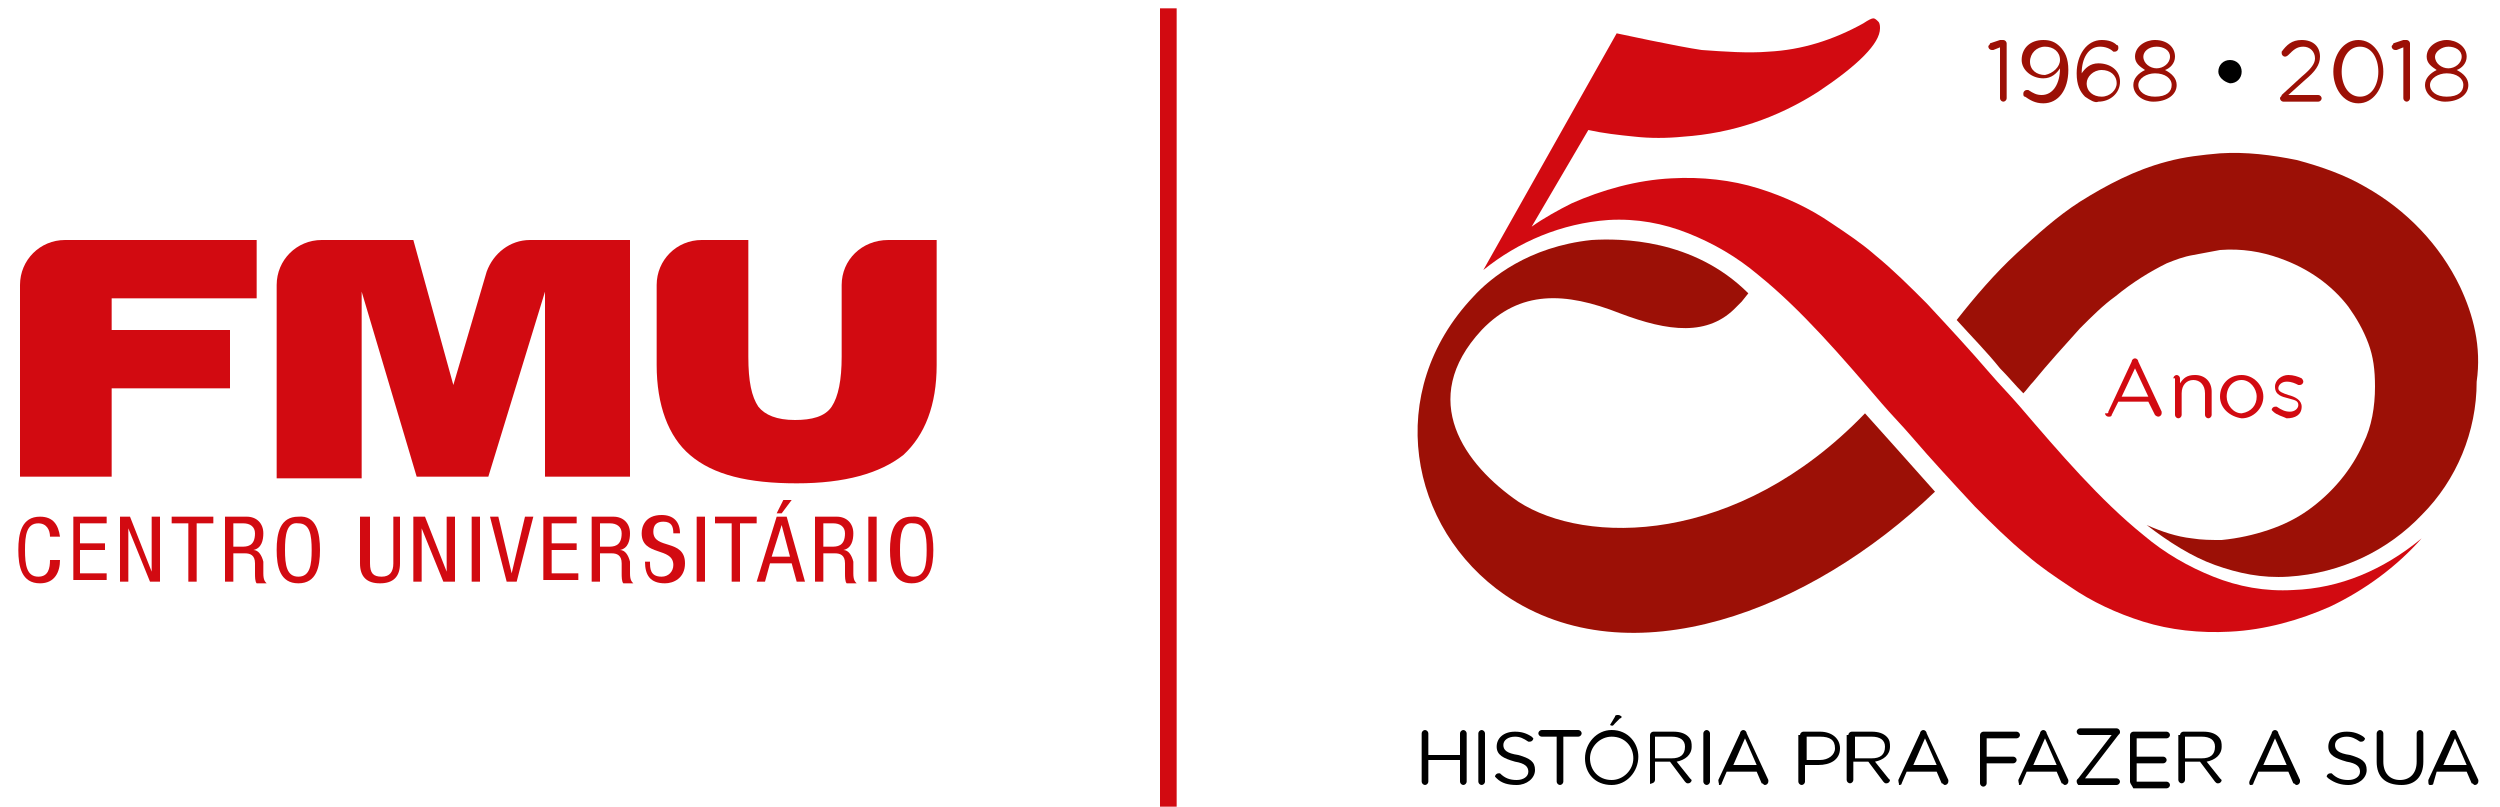 <?xml version="1.0" encoding="utf-8"?>
<!-- Generator: Adobe Illustrator 22.1.0, SVG Export Plug-In . SVG Version: 6.00 Build 0)  -->
<svg version="1.1" id="Camada_1" xmlns="http://www.w3.org/2000/svg" xmlns:xlink="http://www.w3.org/1999/xlink" x="0px" y="0px"
	 viewBox="0 0 150 48.4" style="enable-background:new 0 0 150 48.4;" xml:space="preserve">
<style type="text/css">
	.st0{fill:#FFFFFF;}
	.st1{fill:#9C1006;}
	.st2{fill:#D20A11;}
	.st3{fill:none;stroke:#D20A11;stroke-miterlimit:10;}
</style>
<g>
	<rect y="-0.1" class="st0" width="150" height="48.5"/>
	<g>
		<g>
			<path d="M85.3,44c0-0.1,0.1-0.2,0.2-0.2c0.1,0,0.2,0.1,0.2,0.2v1.3h1.9V44c0-0.1,0.1-0.2,0.2-0.2c0.1,0,0.2,0.1,0.2,0.2v2.9
				c0,0.1-0.1,0.2-0.2,0.2c-0.1,0-0.2-0.1-0.2-0.2v-1.3h-1.9v1.3c0,0.1-0.1,0.2-0.2,0.2c-0.1,0-0.2-0.1-0.2-0.2V44z"/>
			<path d="M88.7,44c0-0.1,0.1-0.2,0.2-0.2c0.1,0,0.2,0.1,0.2,0.2v2.9c0,0.1-0.1,0.2-0.2,0.2c-0.1,0-0.2-0.1-0.2-0.2V44z"/>
			<path d="M89.8,46.7c0,0-0.1-0.1-0.1-0.1c0-0.1,0.1-0.2,0.2-0.2c0,0,0.1,0,0.1,0c0.3,0.3,0.6,0.4,1,0.4c0.4,0,0.7-0.2,0.7-0.5v0
				c0-0.3-0.2-0.5-0.8-0.6c-0.7-0.2-1.1-0.4-1.1-0.9v0c0-0.5,0.4-0.9,1.1-0.9c0.4,0,0.7,0.1,1,0.3c0,0,0.1,0.1,0.1,0.1
				c0,0.1-0.1,0.2-0.2,0.2c0,0-0.1,0-0.1,0c-0.3-0.2-0.5-0.3-0.8-0.3c-0.4,0-0.7,0.2-0.7,0.5v0c0,0.3,0.2,0.5,0.9,0.6
				c0.7,0.2,1,0.4,1,0.9v0c0,0.5-0.5,0.9-1.1,0.9C90.5,47.1,90.1,47,89.8,46.7z"/>
			<path d="M93.4,44.2h-0.9c-0.1,0-0.2-0.1-0.2-0.2c0-0.1,0.1-0.2,0.2-0.2h2.2c0.1,0,0.2,0.1,0.2,0.2c0,0.1-0.1,0.2-0.2,0.2h-0.9
				v2.7c0,0.1-0.1,0.2-0.2,0.2c-0.1,0-0.2-0.1-0.2-0.2V44.2z"/>
			<path d="M95.1,45.5L95.1,45.5c0-0.9,0.7-1.7,1.6-1.7c1,0,1.6,0.8,1.6,1.6v0c0,0.9-0.7,1.7-1.6,1.7C95.7,47.1,95.1,46.4,95.1,45.5
				z M98,45.5L98,45.5c0-0.7-0.5-1.3-1.3-1.3c-0.7,0-1.3,0.6-1.3,1.3v0c0,0.7,0.5,1.3,1.3,1.3C97.4,46.8,98,46.2,98,45.5z
				 M96.6,43.5C96.6,43.5,96.6,43.4,96.6,43.5l0.3-0.5c0-0.1,0.1-0.1,0.2-0.1c0.1,0,0.2,0.1,0.2,0.1c0,0,0,0.1-0.1,0.1l-0.3,0.3
				C96.8,43.5,96.8,43.6,96.6,43.5C96.6,43.6,96.6,43.5,96.6,43.5z"/>
			<path d="M99,44.1c0-0.1,0.1-0.2,0.2-0.2h1.2c0.4,0,0.7,0.1,0.9,0.3c0.2,0.2,0.2,0.4,0.2,0.6v0c0,0.5-0.4,0.8-0.9,0.9l0.8,1
				c0,0,0.1,0.1,0.1,0.1c0,0.1-0.1,0.2-0.2,0.2c-0.1,0-0.1,0-0.2-0.1l-0.9-1.2h-0.9v1.1c0,0.1-0.1,0.2-0.2,0.2
				C99,47.1,99,47,99,46.9V44.1z M100.3,45.5c0.5,0,0.8-0.2,0.8-0.7v0c0-0.4-0.3-0.6-0.8-0.6h-1v1.3H100.3z"/>
			<path d="M102.2,44c0-0.1,0.1-0.2,0.2-0.2c0.1,0,0.2,0.1,0.2,0.2v2.9c0,0.1-0.1,0.2-0.2,0.2c-0.1,0-0.2-0.1-0.2-0.2V44z"/>
			<path d="M103.1,46.8l1.3-2.8c0-0.1,0.1-0.2,0.2-0.2h0c0.1,0,0.2,0.1,0.2,0.2l1.3,2.8c0,0,0,0.1,0,0.1c0,0.1-0.1,0.2-0.2,0.2
				c-0.1,0-0.1-0.1-0.2-0.1l-0.3-0.7h-1.8l-0.3,0.7c0,0.1-0.1,0.1-0.2,0.1C103.2,47.1,103.1,47,103.1,46.8
				C103.1,46.9,103.1,46.9,103.1,46.8z M105.4,45.9l-0.7-1.6l-0.7,1.6H105.4z"/>
			<path d="M108,44.1c0-0.1,0.1-0.2,0.2-0.2h1c0.7,0,1.2,0.4,1.2,1v0c0,0.7-0.6,1-1.3,1h-0.8v1c0,0.1-0.1,0.2-0.2,0.2
				c-0.1,0-0.2-0.1-0.2-0.2V44.1z M109.2,45.6c0.5,0,0.9-0.3,0.9-0.7v0c0-0.5-0.3-0.7-0.9-0.7h-0.8v1.4H109.2z"/>
			<path d="M110.9,44.1c0-0.1,0.1-0.2,0.2-0.2h1.2c0.4,0,0.7,0.1,0.9,0.3c0.2,0.2,0.2,0.4,0.2,0.6v0c0,0.5-0.4,0.8-0.9,0.9l0.8,1
				c0,0,0.1,0.1,0.1,0.1c0,0.1-0.1,0.2-0.2,0.2c-0.1,0-0.1,0-0.2-0.1l-0.9-1.2h-0.9v1.1c0,0.1-0.1,0.2-0.2,0.2
				c-0.1,0-0.2-0.1-0.2-0.2V44.1z M112.3,45.5c0.5,0,0.8-0.2,0.8-0.7v0c0-0.4-0.3-0.6-0.8-0.6h-1v1.3H112.3z"/>
			<path d="M113.9,46.8l1.3-2.8c0-0.1,0.1-0.2,0.2-0.2h0c0.1,0,0.2,0.1,0.2,0.2l1.3,2.8c0,0,0,0.1,0,0.1c0,0.1-0.1,0.2-0.2,0.2
				c-0.1,0-0.1-0.1-0.2-0.1l-0.3-0.7h-1.8l-0.3,0.7c0,0.1-0.1,0.1-0.2,0.1C114,47.1,113.9,47,113.9,46.8
				C113.9,46.9,113.9,46.9,113.9,46.8z M116.2,45.9l-0.7-1.6l-0.7,1.6H116.2z"/>
			<path d="M118.8,44.1c0-0.1,0.1-0.2,0.2-0.2h2c0.1,0,0.2,0.1,0.2,0.2c0,0.1-0.1,0.2-0.2,0.2h-1.8v1.1h1.6c0.1,0,0.2,0.1,0.2,0.2
				c0,0.1-0.1,0.2-0.2,0.2h-1.6v1.2c0,0.1-0.1,0.2-0.2,0.2c-0.1,0-0.2-0.1-0.2-0.2V44.1z"/>
			<path d="M121.1,46.8l1.3-2.8c0-0.1,0.1-0.2,0.2-0.2h0c0.1,0,0.2,0.1,0.2,0.2l1.3,2.8c0,0,0,0.1,0,0.1c0,0.1-0.1,0.2-0.2,0.2
				c-0.1,0-0.1-0.1-0.2-0.1l-0.3-0.7h-1.8l-0.3,0.7c0,0.1-0.1,0.1-0.2,0.1C121.2,47.1,121.1,47,121.1,46.8
				C121.1,46.9,121.1,46.9,121.1,46.8z M123.4,45.9l-0.7-1.6l-0.7,1.6H123.4z"/>
			<path d="M124.6,46.9L124.6,46.9c0-0.1,0-0.1,0.1-0.2l2-2.6h-1.9c-0.1,0-0.2-0.1-0.2-0.2c0-0.1,0.1-0.2,0.2-0.2h2.2
				c0.1,0,0.2,0.1,0.2,0.2v0c0,0.1,0,0.1-0.1,0.2l-2,2.6h1.9c0.1,0,0.2,0.1,0.2,0.2c0,0.1-0.1,0.2-0.2,0.2h-2.3
				C124.7,47.1,124.6,47,124.6,46.9z"/>
			<path d="M127.8,46.9v-2.8c0-0.1,0.1-0.2,0.2-0.2h2c0.1,0,0.2,0.1,0.2,0.2c0,0.1-0.1,0.2-0.2,0.2h-1.8v1.1h1.6
				c0.1,0,0.2,0.1,0.2,0.2c0,0.1-0.1,0.2-0.2,0.2h-1.6v1.1h1.8c0.1,0,0.2,0.1,0.2,0.2c0,0.1-0.1,0.2-0.2,0.2h-2
				C127.9,47.1,127.8,47,127.8,46.9z"/>
			<path d="M130.8,44.1c0-0.1,0.1-0.2,0.2-0.2h1.2c0.4,0,0.7,0.1,0.9,0.3c0.2,0.2,0.2,0.4,0.2,0.6v0c0,0.5-0.4,0.8-0.9,0.9l0.8,1
				c0,0,0.1,0.1,0.1,0.1c0,0.1-0.1,0.2-0.2,0.2c-0.1,0-0.1,0-0.2-0.1l-0.9-1.2h-0.9v1.1c0,0.1-0.1,0.2-0.2,0.2
				c-0.1,0-0.2-0.1-0.2-0.2V44.1z M132.1,45.5c0.5,0,0.8-0.2,0.8-0.7v0c0-0.4-0.3-0.6-0.8-0.6h-1v1.3H132.1z"/>
			<path d="M135,46.8l1.3-2.8c0-0.1,0.1-0.2,0.2-0.2h0c0.1,0,0.2,0.1,0.2,0.2l1.3,2.8c0,0,0,0.1,0,0.1c0,0.1-0.1,0.2-0.2,0.2
				c-0.1,0-0.1-0.1-0.2-0.1l-0.3-0.7h-1.8l-0.3,0.7c0,0.1-0.1,0.1-0.2,0.1C135,47.1,134.9,47,135,46.8
				C134.9,46.9,134.9,46.9,135,46.8z M137.2,45.9l-0.7-1.6l-0.7,1.6H137.2z"/>
			<path d="M139.7,46.7c0,0-0.1-0.1-0.1-0.1c0-0.1,0.1-0.2,0.2-0.2c0,0,0.1,0,0.1,0c0.3,0.3,0.6,0.4,1,0.4c0.4,0,0.7-0.2,0.7-0.5v0
				c0-0.3-0.2-0.5-0.8-0.6c-0.7-0.2-1.1-0.4-1.1-0.9v0c0-0.5,0.4-0.9,1.1-0.9c0.4,0,0.7,0.1,1,0.3c0,0,0.1,0.1,0.1,0.1
				c0,0.1-0.1,0.2-0.2,0.2c0,0-0.1,0-0.1,0c-0.3-0.2-0.5-0.3-0.8-0.3c-0.4,0-0.7,0.2-0.7,0.5v0c0,0.3,0.2,0.5,0.9,0.6
				c0.7,0.2,1,0.4,1,0.9v0c0,0.5-0.5,0.9-1.1,0.9C140.5,47.1,140.1,47,139.7,46.7z"/>
			<path d="M142.6,45.7V44c0-0.1,0.1-0.2,0.2-0.2c0.1,0,0.2,0.1,0.2,0.2v1.7c0,0.7,0.4,1.1,1,1.1c0.6,0,1-0.4,1-1.1V44
				c0-0.1,0.1-0.2,0.2-0.2c0.1,0,0.2,0.1,0.2,0.2v1.7c0,0.9-0.5,1.4-1.3,1.4C143.1,47.1,142.6,46.6,142.6,45.7z"/>
			<path d="M145.7,46.8L147,44c0-0.1,0.1-0.2,0.2-0.2h0c0.1,0,0.2,0.1,0.2,0.2l1.3,2.8c0,0,0,0.1,0,0.1c0,0.1-0.1,0.2-0.2,0.2
				c-0.1,0-0.1-0.1-0.2-0.1l-0.3-0.7h-1.8L146,47c0,0.1-0.1,0.1-0.2,0.1C145.7,47.1,145.7,47,145.7,46.8
				C145.7,46.9,145.7,46.9,145.7,46.8z M148,45.9l-0.7-1.6l-0.7,1.6H148z"/>
		</g>
		<g>
			<path class="st1" d="M120.1,2.8L119.6,3c0,0-0.1,0-0.1,0c-0.1,0-0.2-0.1-0.2-0.2c0-0.1,0.1-0.1,0.1-0.2l0.6-0.2
				c0.1,0,0.2,0,0.2,0h0c0.1,0,0.2,0.1,0.2,0.2v3.3c0,0.1-0.1,0.2-0.2,0.2c-0.1,0-0.2-0.1-0.2-0.2V2.8z"/>
			<path class="st1" d="M121.5,5.8c-0.1,0-0.1-0.1-0.1-0.2c0-0.1,0.1-0.2,0.2-0.2c0,0,0.1,0,0.1,0c0.3,0.2,0.5,0.3,0.8,0.3
				c0.7,0,1.1-0.7,1.1-1.6c-0.2,0.3-0.5,0.6-1,0.6c-0.7,0-1.3-0.5-1.3-1.1v0c0-0.7,0.5-1.2,1.3-1.2c0.4,0,0.7,0.1,1,0.4
				c0.3,0.3,0.5,0.7,0.5,1.4v0c0,1.2-0.6,2-1.5,2C122.1,6.2,121.8,6,121.5,5.8z M123.6,3.6L123.6,3.6c0-0.5-0.4-0.8-0.9-0.8
				c-0.5,0-0.9,0.4-0.9,0.9v0c0,0.5,0.4,0.8,0.9,0.8C123.2,4.4,123.6,4,123.6,3.6z"/>
			<path class="st1" d="M125.1,5.8c-0.3-0.3-0.5-0.7-0.5-1.4v0c0-1.1,0.6-2,1.5-2c0.4,0,0.7,0.1,0.9,0.3c0.1,0,0.1,0.1,0.1,0.2
				c0,0.1-0.1,0.2-0.2,0.2c0,0-0.1,0-0.1,0c-0.2-0.2-0.5-0.3-0.8-0.3c-0.7,0-1.1,0.7-1.1,1.6c0.2-0.3,0.5-0.6,1-0.6
				c0.7,0,1.3,0.4,1.3,1.1v0c0,0.7-0.6,1.2-1.3,1.2C125.7,6.2,125.4,6,125.1,5.8z M127,5L127,5c0-0.5-0.4-0.8-0.9-0.8
				c-0.5,0-0.9,0.4-0.9,0.8v0c0,0.5,0.4,0.8,0.9,0.8C126.6,5.8,127,5.4,127,5z"/>
			<path class="st1" d="M128,5.1L128,5.1c0-0.4,0.3-0.7,0.7-0.9c-0.3-0.2-0.6-0.4-0.6-0.8v0c0-0.6,0.6-1,1.2-1c0.7,0,1.2,0.4,1.2,1
				v0c0,0.4-0.3,0.7-0.6,0.8c0.4,0.2,0.7,0.5,0.7,0.9v0c0,0.6-0.6,1-1.4,1C128.6,6.1,128,5.7,128,5.1z M130.3,5.1L130.3,5.1
				c0-0.4-0.4-0.7-1-0.7c-0.5,0-1,0.3-1,0.7v0c0,0.4,0.4,0.7,1,0.7C130,5.8,130.3,5.5,130.3,5.1z M130.2,3.4L130.2,3.4
				c0-0.4-0.4-0.6-0.8-0.6c-0.5,0-0.8,0.3-0.8,0.6v0c0,0.4,0.4,0.7,0.8,0.7C129.8,4.1,130.2,3.8,130.2,3.4z"/>
			<path d="M133.1,4.3L133.1,4.3c0-0.4,0.3-0.7,0.7-0.7c0.4,0,0.7,0.3,0.7,0.7v0c0,0.4-0.3,0.7-0.7,0.7
				C133.4,4.9,133.1,4.6,133.1,4.3z"/>
			<path class="st1" d="M136.9,5.7l1.2-1.1c0.6-0.5,0.8-0.8,0.8-1.1c0-0.4-0.3-0.7-0.7-0.7c-0.4,0-0.6,0.2-0.9,0.5
				c0,0-0.1,0.1-0.2,0.1c-0.1,0-0.2-0.1-0.2-0.2c0,0,0-0.1,0-0.1c0.3-0.4,0.6-0.7,1.2-0.7c0.7,0,1.1,0.4,1.1,1v0
				c0,0.5-0.3,0.9-0.9,1.4l-1,0.9h1.8c0.1,0,0.2,0.1,0.2,0.2c0,0.1-0.1,0.2-0.2,0.2H137c-0.1,0-0.2-0.1-0.2-0.2
				C136.8,5.8,136.9,5.8,136.9,5.7z"/>
			<path class="st1" d="M140,4.3L140,4.3c0-1,0.6-1.9,1.5-1.9s1.5,0.9,1.5,1.9v0c0,1-0.6,1.9-1.5,1.9C140.6,6.2,140,5.3,140,4.3z
				 M142.7,4.3L142.7,4.3c0-0.8-0.4-1.5-1.1-1.5c-0.7,0-1.1,0.7-1.1,1.5v0c0,0.8,0.4,1.5,1.1,1.5C142.3,5.8,142.7,5.1,142.7,4.3z"/>
			<path class="st1" d="M144.3,2.8L143.8,3c0,0-0.1,0-0.1,0c-0.1,0-0.2-0.1-0.2-0.2c0-0.1,0.1-0.1,0.1-0.2l0.6-0.2
				c0.1,0,0.2,0,0.2,0h0c0.1,0,0.2,0.1,0.2,0.2v3.3c0,0.1-0.1,0.2-0.2,0.2c-0.1,0-0.2-0.1-0.2-0.2V2.8z"/>
			<path class="st1" d="M145.5,5.1L145.5,5.1c0-0.4,0.3-0.7,0.7-0.9c-0.3-0.2-0.6-0.4-0.6-0.8v0c0-0.6,0.6-1,1.2-1s1.2,0.4,1.2,1v0
				c0,0.4-0.3,0.7-0.6,0.8c0.4,0.2,0.7,0.5,0.7,0.9v0c0,0.6-0.6,1-1.4,1C146.1,6.1,145.5,5.7,145.5,5.1z M147.8,5.1L147.8,5.1
				c0-0.4-0.4-0.7-1-0.7c-0.5,0-1,0.3-1,0.7v0c0,0.4,0.4,0.7,1,0.7C147.5,5.8,147.8,5.5,147.8,5.1z M147.7,3.4L147.7,3.4
				c0-0.4-0.4-0.6-0.8-0.6s-0.8,0.3-0.8,0.6v0c0,0.4,0.4,0.7,0.8,0.7S147.7,3.8,147.7,3.4z"/>
		</g>
		<g>
			<path class="st2" d="M126.5,24.7l1.4-3c0-0.1,0.1-0.2,0.2-0.2h0c0.1,0,0.2,0.1,0.2,0.2l1.4,3c0,0,0,0.1,0,0.1
				c0,0.1-0.1,0.2-0.2,0.2c-0.1,0-0.2-0.1-0.2-0.1l-0.4-0.8h-1.8l-0.4,0.8c0,0.1-0.1,0.1-0.2,0.1c-0.1,0-0.2-0.1-0.2-0.2
				C126.5,24.8,126.5,24.8,126.5,24.7z M128.9,23.8l-0.8-1.7l-0.8,1.7H128.9z"/>
			<path class="st2" d="M130.4,22.7c0-0.1,0.1-0.2,0.2-0.2c0.1,0,0.2,0.1,0.2,0.2v0.3c0.2-0.3,0.4-0.5,0.9-0.5c0.6,0,1,0.4,1,1v1.4
				c0,0.1-0.1,0.2-0.2,0.2c-0.1,0-0.2-0.1-0.2-0.2v-1.3c0-0.5-0.3-0.8-0.7-0.8c-0.4,0-0.7,0.3-0.7,0.8v1.3c0,0.1-0.1,0.2-0.2,0.2
				c-0.1,0-0.2-0.1-0.2-0.2V22.7z"/>
			<path class="st2" d="M133.2,23.8L133.2,23.8c0-0.7,0.5-1.3,1.3-1.3c0.7,0,1.3,0.6,1.3,1.3v0c0,0.7-0.6,1.3-1.3,1.3
				C133.8,25,133.2,24.5,133.2,23.8z M135.4,23.8L135.4,23.8c0-0.5-0.4-1-0.9-1c-0.5,0-0.9,0.4-0.9,1v0c0,0.5,0.4,1,0.9,1
				C135.1,24.7,135.4,24.3,135.4,23.8z"/>
			<path class="st2" d="M136.4,24.7c0,0-0.1-0.1-0.1-0.1c0-0.1,0.1-0.2,0.2-0.2c0,0,0.1,0,0.1,0c0.3,0.2,0.5,0.3,0.8,0.3
				c0.3,0,0.5-0.2,0.5-0.4v0c0-0.3-0.3-0.3-0.6-0.4c-0.4-0.1-0.8-0.2-0.8-0.7v0c0-0.4,0.4-0.7,0.8-0.7c0.3,0,0.6,0.1,0.8,0.2
				c0,0,0.1,0.1,0.1,0.2c0,0.1-0.1,0.2-0.2,0.2c0,0-0.1,0-0.1,0c-0.2-0.1-0.4-0.2-0.7-0.2c-0.3,0-0.5,0.2-0.5,0.4v0
				c0,0.2,0.3,0.3,0.6,0.4c0.4,0.1,0.8,0.3,0.8,0.7v0c0,0.5-0.4,0.7-0.9,0.7C137,25,136.6,24.9,136.4,24.7z"/>
		</g>
		<g>
			<path class="st1" d="M111.9,24.8c-7.7,8-16.8,7.9-20.8,5.3c-3.2-2.2-6.1-6.1-2.2-10.3c2.3-2.4,5-2.3,8.3-1c2.9,1.1,5.3,1.4,7-0.4
				c0.1-0.1,0.2-0.2,0.3-0.3c0,0,0.4-0.5,0.4-0.5c-3.3-3.3-7.7-3.3-9.4-3.2c-3.8,0.4-6.1,2.3-7.1,3.4c-5.4,5.7-3.9,13.9,1.9,17.9
				c7.5,5.1,18.3,1,25.8-6.2C115.3,28.6,112,24.9,111.9,24.8z"/>
			<path class="st1" d="M147.6,17.2c-1.2-2.5-3.2-4.6-5.7-6c-1.2-0.7-2.6-1.2-4.1-1.6c-1.5-0.3-3-0.5-4.6-0.4
				c-1.1,0.1-2.1,0.2-3.2,0.5c-1.9,0.5-3.6,1.4-5.2,2.4c-1.4,0.9-2.6,2-3.8,3.1c-1.3,1.2-2.5,2.6-3.6,4c0.9,1,1.8,1.9,2.6,2.9
				c0.5,0.5,0.9,1,1.4,1.5c0.2-0.2,0.4-0.5,0.6-0.7c0.9-1.1,1.9-2.2,2.8-3.2c0.7-0.7,1.4-1.4,2.1-1.9c1.1-0.9,2.1-1.5,3.1-2
				c0.5-0.2,1-0.4,1.6-0.5c0.5-0.1,1.1-0.2,1.6-0.3c1.3-0.1,2.5,0.1,3.6,0.5c1.7,0.6,3.1,1.6,4.1,2.9c0.5,0.7,0.9,1.4,1.2,2.2
				c0.3,0.8,0.4,1.6,0.4,2.6c0,1.2-0.2,2.4-0.7,3.4c-0.7,1.6-1.9,3-3.3,4c-0.7,0.5-1.5,0.9-2.4,1.2c-0.9,0.3-1.8,0.5-2.8,0.6
				c-0.6,0-1.2,0-1.8-0.1c-0.9-0.1-1.8-0.4-2.7-0.8c1.3,1,2.7,1.9,4.1,2.4c1.4,0.5,2.8,0.8,4.4,0.7c3.2-0.2,6-1.6,8-3.7
				c2.1-2.1,3.3-5,3.3-8C148.9,20.8,148.4,18.9,147.6,17.2z"/>
			<path class="st2" d="M137.6,35.4c-1.7,0.1-3.3-0.2-4.8-0.8c-1.5-0.6-2.9-1.4-4.2-2.5c-2.6-2.1-5-4.9-7.4-7.7
				c-0.6-0.7-1.2-1.3-1.8-2c-1.2-1.4-2.5-2.8-3.8-4.2c-1-1-2-2-3.1-2.9c-0.8-0.7-1.7-1.3-2.6-1.9c-1.3-0.9-2.8-1.6-4.4-2.1
				c-1.6-0.5-3.4-0.7-5.2-0.6c-2.1,0.1-4.2,0.7-6,1.5c-0.8,0.4-1.7,0.9-2.4,1.4l0,0l3.4-5.8c0.9,0.2,1.8,0.3,2.8,0.4
				c0.9,0.1,1.9,0.1,2.9,0c2.9-0.2,5.6-1.1,8.1-2.7c2.4-1.6,3.7-2.9,3.7-3.8c0-0.1,0-0.3-0.1-0.4c-0.1-0.1-0.2-0.2-0.3-0.2
				c-0.1,0-0.3,0.1-0.6,0.3c-1.8,1-3.7,1.6-5.7,1.7c-1.2,0.1-2.6,0-4-0.1c-1.4-0.2-5.1-1-5.1-1l-8,14.2l0,0c0,0,0,0,0,0
				c2.1-1.7,4.7-2.8,7.5-3c1.7-0.1,3.3,0.2,4.8,0.8c1.5,0.6,2.9,1.4,4.2,2.5c2.6,2.1,5,4.9,7.4,7.7c0.6,0.7,1.2,1.3,1.8,2
				c1.2,1.4,2.5,2.8,3.8,4.2c1,1,2,2,3.1,2.9c0.8,0.7,1.7,1.3,2.6,1.9c1.3,0.9,2.8,1.6,4.4,2.1c1.6,0.5,3.4,0.7,5.2,0.6
				c2.1-0.1,4.2-0.7,6-1.5c2.1-1,4-2.4,5.5-4.1C143,34.2,140.4,35.3,137.6,35.4z"/>
		</g>
	</g>
	<line class="st3" x1="70.1" y1="0.5" x2="70.1" y2="48.4"/>
	<g>
		<g>
			<path class="st2" d="M3.9,14.4C3.9,14.4,3.9,14.4,3.9,14.4c-1.5,0-2.7,1.2-2.7,2.7c0,0,0,0,0,0v11.5h5.5v-5.3h7.1v-3.5H6.7v-1.9
				h8.7v-3.5L3.9,14.4L3.9,14.4z"/>
			<path class="st2" d="M31.8,14.4C31.8,14.4,31.8,14.4,31.8,14.4c-1.2,0-2.2,0.8-2.6,1.9l-2,6.8l-2.4-8.7h-5.5v0c0,0,0,0,0,0
				c-1.5,0-2.7,1.2-2.7,2.7v11.6h5.1V17.5l3.3,11.1h4.3l3.4-11.1v11.1h5.1V14.4L31.8,14.4L31.8,14.4z"/>
			<path class="st2" d="M50.5,17.1v4.3c0,1.4-0.2,2.4-0.6,3c-0.4,0.6-1.2,0.8-2.2,0.8c-1.1,0-1.8-0.3-2.2-0.8
				c-0.4-0.6-0.6-1.5-0.6-3v-7h-2.8c-1.5,0-2.7,1.2-2.7,2.7v4.8c0,2.4,0.7,4.3,2,5.4c1.4,1.2,3.5,1.7,6.4,1.7c2.9,0,5-0.6,6.4-1.7
				c1.3-1.2,2-3,2-5.4v-7.5h-2.9C51.7,14.4,50.5,15.6,50.5,17.1"/>
		</g>
		<g>
			<path class="st2" d="M3.6,33.6c0,0.7-0.3,1.4-1.2,1.4c-1.1,0-1.3-1-1.3-2c0-1,0.2-2,1.3-2c0.8,0,1.1,0.5,1.2,1.2H3
				c0-0.4-0.2-0.8-0.7-0.8c-0.7,0-0.8,0.7-0.8,1.6c0,0.9,0.1,1.6,0.8,1.6c0.6,0,0.7-0.5,0.7-1H3.6z"/>
			<path class="st2" d="M4.4,31h2v0.4H4.8v1.2h1.5v0.4H4.8v1.4h1.6v0.4H4.4V31z"/>
			<path class="st2" d="M7.2,31h0.6l1.3,3.3h0V31h0.5v3.9H9l-1.3-3.2h0v3.2H7.2V31z"/>
			<path class="st2" d="M11.8,34.9h-0.5v-3.5h-1V31h2.5v0.4h-1V34.9z"/>
			<path class="st2" d="M13.5,31h1.3c0.6,0,1,0.4,1,1c0,0.4-0.1,0.9-0.6,1v0c0.3,0,0.5,0.3,0.6,0.7l0,0.7c0,0.4,0.1,0.5,0.2,0.6
				h-0.6c-0.1-0.1-0.1-0.4-0.1-0.6l0-0.6c0-0.5-0.3-0.6-0.6-0.6H14v1.7h-0.5V31z M14,32.8h0.5c0.3,0,0.8,0,0.8-0.8
				c0-0.4-0.3-0.6-0.7-0.6H14V32.8z"/>
			<path class="st2" d="M19.2,33c0,1-0.2,2-1.3,2c-1.1,0-1.3-1-1.3-2c0-1,0.2-2,1.3-2C19,30.9,19.2,32,19.2,33z M17.1,33
				c0,0.9,0.1,1.6,0.8,1.6c0.7,0,0.8-0.7,0.8-1.6c0-0.9-0.1-1.6-0.8-1.6C17.2,31.3,17.1,32.1,17.1,33z"/>
			<path class="st2" d="M21.7,31h0.5v2.8c0,0.6,0.2,0.8,0.7,0.8c0.5,0,0.7-0.3,0.7-0.8V31H24v2.8c0,0.8-0.4,1.2-1.2,1.2
				c-0.8,0-1.2-0.4-1.2-1.2V31z"/>
			<path class="st2" d="M24.9,31h0.6l1.3,3.3h0V31h0.5v3.9h-0.7l-1.3-3.2h0v3.2h-0.5V31z"/>
			<path class="st2" d="M28.3,31h0.5v3.9h-0.5V31z"/>
			<path class="st2" d="M29.4,31h0.5l0.8,3.4h0l0.8-3.4H32l-1,3.9h-0.6L29.4,31z"/>
			<path class="st2" d="M32.6,31h2v0.4h-1.5v1.2h1.5v0.4h-1.5v1.4h1.6v0.4h-2.1V31z"/>
			<path class="st2" d="M35.5,31h1.3c0.6,0,1,0.4,1,1c0,0.4-0.1,0.9-0.6,1v0c0.3,0,0.5,0.3,0.6,0.7l0,0.7c0,0.4,0.1,0.5,0.2,0.6
				h-0.6c-0.1-0.1-0.1-0.4-0.1-0.6l0-0.6c0-0.5-0.3-0.6-0.6-0.6H36v1.7h-0.5V31z M36,32.8h0.5c0.3,0,0.8,0,0.8-0.8
				c0-0.4-0.3-0.6-0.7-0.6H36V32.8z"/>
			<path class="st2" d="M40.4,32c0-0.4-0.1-0.7-0.6-0.7c-0.4,0-0.6,0.2-0.6,0.6c0,1.1,1.9,0.4,1.9,1.9c0,0.9-0.7,1.2-1.2,1.2
				c-0.9,0-1.2-0.5-1.2-1.3H39c0,0.4,0,0.9,0.7,0.9c0.4,0,0.7-0.3,0.7-0.7c0-1.1-1.9-0.5-1.9-1.9c0-0.4,0.2-1.1,1.2-1.1
				c0.7,0,1.1,0.4,1.1,1.1H40.4z"/>
			<path class="st2" d="M41.8,31h0.5v3.9h-0.5V31z"/>
			<path class="st2" d="M44.4,34.9h-0.5v-3.5h-1V31h2.5v0.4h-1V34.9z"/>
			<path class="st2" d="M46.6,31h0.6l1.1,3.9h-0.5l-0.3-1.1h-1.3l-0.3,1.1h-0.5L46.6,31z M46.3,33.4h1.1l-0.5-1.9h0L46.3,33.4z
				 M47,30h0.5l-0.6,0.8h-0.3L47,30z"/>
			<path class="st2" d="M48.9,31h1.3c0.6,0,1,0.4,1,1c0,0.4-0.1,0.9-0.6,1v0c0.3,0,0.5,0.3,0.6,0.7l0,0.7c0,0.4,0.1,0.5,0.2,0.6
				h-0.6c-0.1-0.1-0.1-0.4-0.1-0.6l0-0.6c0-0.5-0.3-0.6-0.6-0.6h-0.7v1.7h-0.5V31z M49.4,32.8h0.5c0.3,0,0.8,0,0.8-0.8
				c0-0.4-0.3-0.6-0.7-0.6h-0.6V32.8z"/>
			<path class="st2" d="M52.1,31h0.5v3.9h-0.5V31z"/>
			<path class="st2" d="M56,33c0,1-0.2,2-1.3,2c-1.1,0-1.3-1-1.3-2c0-1,0.2-2,1.3-2C55.8,30.9,56,32,56,33z M54,33
				c0,0.9,0.1,1.6,0.8,1.6c0.7,0,0.8-0.7,0.8-1.6c0-0.9-0.1-1.6-0.8-1.6C54.1,31.3,54,32.1,54,33z"/>
		</g>
	</g>
</g>
</svg>
